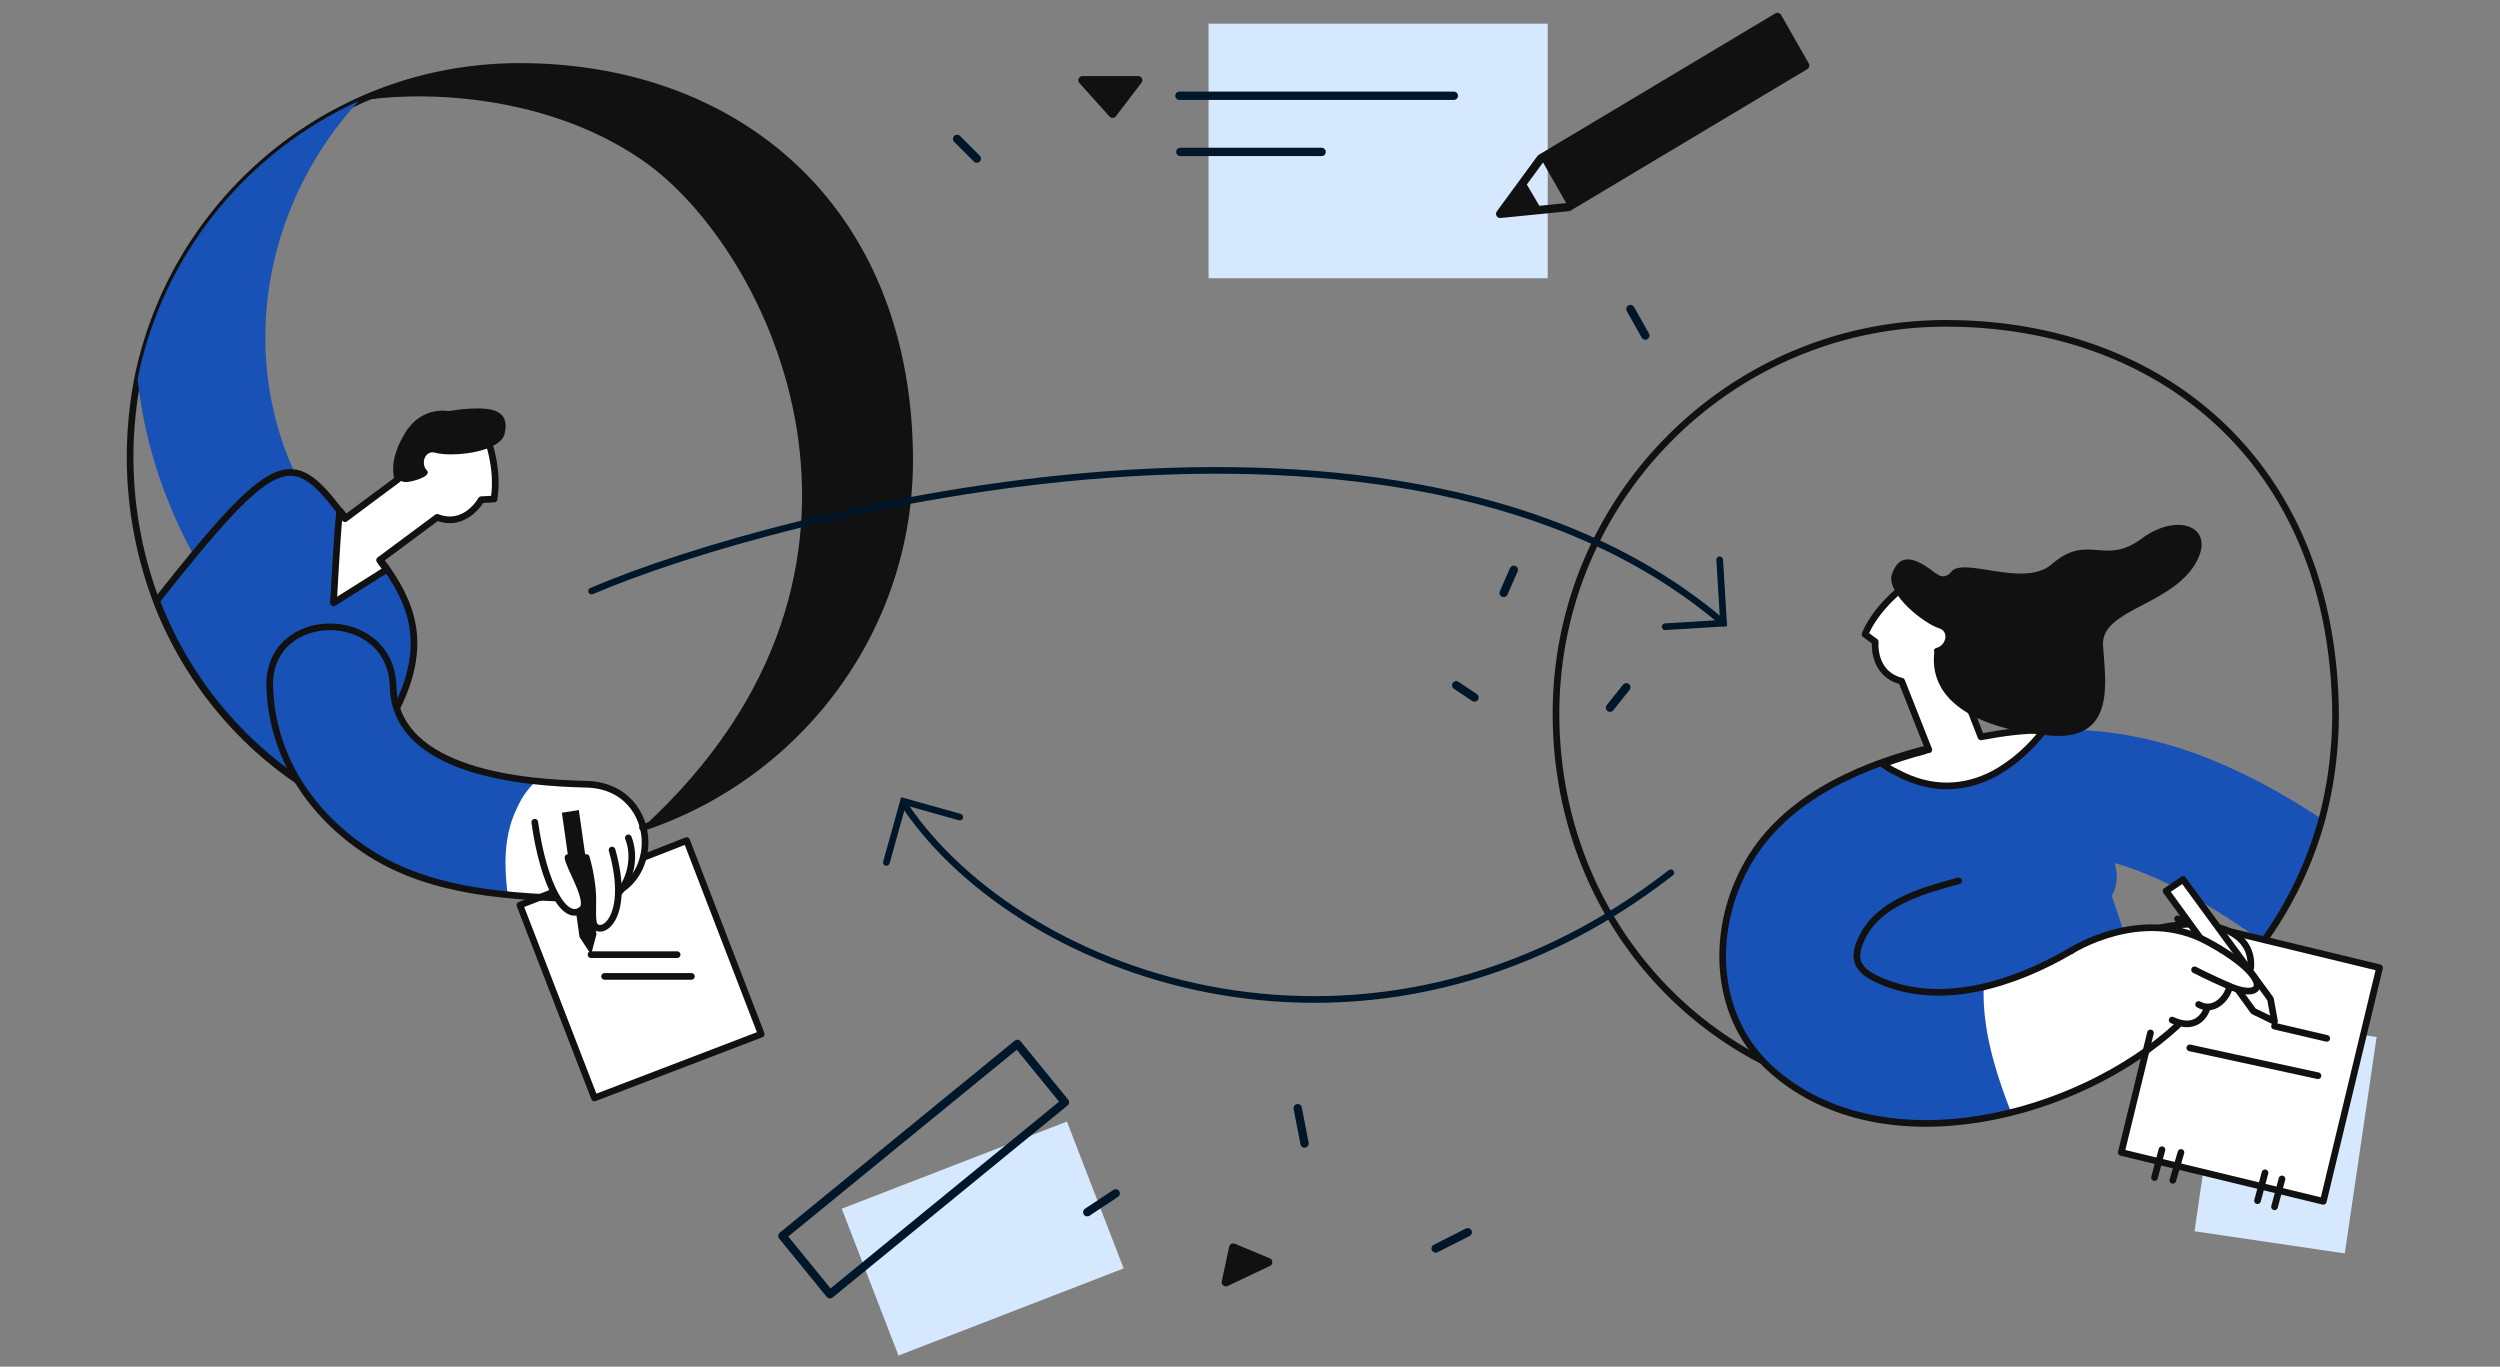 <svg xmlns="http://www.w3.org/2000/svg" width="300" height="164" fill="none"><rect width="100%" height="100%" fill="#808080" stroke="none"/><g clip-path="url(#a)"><path fill="#ffffff" d="m245 116-7.5 2.5-.5 2 3.5 13 7-2 8-4 6-4.5 2-.5-1-10.5-4-.5-5.5.5-8 4ZM60.5 96v11l.5.5h5.5l2.5 2 3 2 1.5-1 1-3.5 3-4.5-.5-4-3-3.5-4.5-1-6-.5-3 2.5Z"/><path fill="#d5e8fd" d="m267.155 121.783 18.04 2.657-3.82 25.969-18.039-2.657z"/><path fill="#1952b6" d="M278.634 98.287c-1.464 5.378-3.904 10.349-7.076 14.749-9.68-6.845-21.963-14.097-33.188-8.474-.569.244-4.167-.163-4.737 0-3.579.978-4.373.489-6.407-2.934-1.545-2.607-1.464-6.519.163-8.963.651-.978 1.545-1.711 2.684-2.119.732-.244 1.464-.489 2.115-.652 4.555-1.385 8.785-2.118 12.852-2.281 12.445-.652 23.02 3.748 33.594 10.674Z"/><path fill="#ffffff" d="m261.308 110.263 24.239 5.867-6.751 28.031-24.24-5.867 3.498-14.341"/><path stroke="#111111" stroke-linecap="round" stroke-linejoin="round" stroke-miterlimit="10" stroke-width=".8" d="m261.308 110.263 24.239 5.867-6.751 28.031-24.24-5.867 3.498-14.341"/><path fill="#1952b6" d="M217.834 107.492c1.627 10.023 7.021 17.216 7.021 17.216l25.144-11.186 4.881-1.63-1.464-4.4c1.708-2.852-.488-6.845-3.742-11.164l-31.84 11.164Z"/><path fill="#1952b6" d="M241.461 133.815c-9.924 2.445-20.742 1.711-28.632-5.215-7.077-6.193-7.484-16.379-3.335-24.364 3.416-6.356 9.679-10.186 16.349-12.63 1.627-.571 3.335-1.141 4.962-1.549a5.102 5.102 0 0 1 1.546-.244c2.928-.245 5.287 1.059 6.751 3.015 2.847 3.748 2.603 10.022-2.359 12.385-.488.245-.976.408-1.545.571-3.986 1.059-9.111 2.444-11.307 6.274-1.464 2.526-1.301 4.238 1.546 5.541 3.985 1.793 8.297 1.793 12.608.815-.163 5.215 1.382 10.186 3.416 15.401Z"/><path stroke="#111111" stroke-linecap="round" stroke-linejoin="round" stroke-miterlimit="10" stroke-width=".8" d="M248.54 114.093c-6.833 3.993-15.781 6.927-23.264 3.423-2.847-1.304-3.01-2.934-1.546-5.541 2.196-3.83 7.402-5.215 11.307-6.275m-4.311-15.727c-8.297 2.2-17.082 6.193-21.312 14.179-4.23 7.904-3.742 18.171 3.335 24.364 13.34 11.653 36.604 5.541 48.561-5.459"/><path fill="#ffffff" d="M259.275 111.324c5.694-1.223 11.144.163 10.818 4.807Z"/><path stroke="#111111" stroke-linecap="round" stroke-linejoin="round" stroke-miterlimit="10" stroke-width=".8" d="M259.275 111.324c5.694-1.223 11.144.163 10.818 4.807"/><path fill="#ffffff" stroke="#111111" stroke-linecap="round" stroke-linejoin="round" stroke-miterlimit="10" stroke-width=".8" d="m272.456 119.878.488 2.689-2.521-1.222-10.493-14.423 2.033-1.385 10.493 14.341Z"/><path fill="#ffffff" d="M248.541 114.095s8.378-5.378 16.268-1.141c7.89 4.237 7.239 7.334 2.684 5.378-2.603-1.141-4.148-1.956-4.148-1.956"/><path stroke="#111111" stroke-linecap="round" stroke-linejoin="round" stroke-miterlimit="10" stroke-width=".8" d="M248.541 114.095s8.378-5.378 16.268-1.141c7.89 4.237 7.239 7.334 2.684 5.378-2.603-1.141-4.148-1.956-4.148-1.956"/><path fill="#ffffff" d="M267.494 118.331c.162.652-1.465 3.422-3.661 2.2Z"/><path stroke="#111111" stroke-linecap="round" stroke-linejoin="round" stroke-miterlimit="10" stroke-width=".8" d="M267.494 118.331c.162.652-1.465 3.422-3.661 2.2"/><path fill="#ffffff" stroke="#111111" stroke-linecap="round" stroke-linejoin="round" stroke-miterlimit="10" stroke-width=".8" d="m237.719 88.424-3.091-7.904c1.139-1.06 1.79-2.69 1.953-5.134.244-5.46-6.345-6.6-9.192-4.074-2.847 2.607-3.579 4.807-3.579 4.807l1.22.897s-.407 3.83 3.172 4.726l3.254 8.23c-.163 0-.407.081-.569.163-1.627.407-3.335.978-4.962 1.548.569.408 1.057.733 1.627.978 4.311 2.363 8.296 1.956 11.631.244 2.441-1.303 4.556-3.259 6.101-5.296-2.521 0-4.962.326-7.565.815Z"/><path fill="#ffffff" d="M264.807 121.104s-.895 2.852-4.149 1.304Z"/><path stroke="#111111" stroke-linecap="round" stroke-linejoin="round" stroke-miterlimit="10" stroke-width=".8" d="M264.807 121.104s-.895 2.852-4.149 1.304"/><path fill="#111111" d="M256.998 64.633c-4.474 3.34-6.426-.734-10.818 3.096-3.335 2.852-10.575-.978-12.039.897-.407.57-1.139.733-1.708.244-.082 0-.082-.082-.163-.082-2.196-1.71-4.311-2.77-5.287.245-.488 2.363 3.904 5.785 5.694 6.356 1.301.407.813 2.118-.326 2.363-.244.081-.325.244-.244.57-.65 6.112 5.694 9.208 13.829 9.941 8.134.734 6.67-6.681 6.426-10.837-.244-4.156 7.646-4.726 10.818-9.37 3.172-4.727-1.708-6.764-6.182-3.423Z"/><path stroke="#111111" stroke-linecap="round" stroke-linejoin="round" stroke-miterlimit="10" stroke-width=".8" d="m272.943 123.137 6.263 1.467M262.777 125.746l15.374 3.341M259.434 137.968l-.894 3.341M261.715 138.296l-.976 3.341M273.838 141.473l-.895 3.341M271.799 140.738l-.894 3.341M211.405 127.251c-15.055-7.815-24.684-23.529-24.684-41.595 0-25.912 20.987-46.854 46.772-46.854 25.867 0 46.528 16.786 46.772 46.854 0 4.4-.57 8.638-1.627 12.63-1.435 5.27-3.807 10.149-6.886 14.483M57.993 101.522c-6.507-.571-12.608-2.364-17.895-5.216-9.843-5.215-17.326-13.77-21.312-24.12a49.057 49.057 0 0 1-3.172-17.356c0-3.178.325-6.355.895-9.37 3.01-14.912 13.096-27.217 26.517-33.328 5.938-2.69 12.445-4.156 19.36-4.156 25.866 0 46.527 16.786 46.771 46.854.163 20.698-13.34 38.299-32.049 44.492"/><path fill="#111111" d="M62.384 7.977c-6.914 0-13.421 1.466-19.36 4.155 6.266-1.143 21.854-1.322 34.083 7.11 15.287 10.54 34.082 48.906 0 80.08 18.709-6.193 32.211-23.794 32.049-44.491-.244-30.068-20.905-46.854-46.772-46.854Z"/><path fill="#ffffff" d="m77.192 102.909 5.206-2.038 8.948 23.224-20.01 7.659-8.948-23.141 6.914-2.69"/><path stroke="#111111" stroke-linecap="round" stroke-linejoin="round" stroke-miterlimit="10" stroke-width=".8" d="m77.192 102.909 5.206-2.038 8.948 23.224-20.01 7.659-8.948-23.141 6.914-2.69"/><path fill="#1952b6" d="M40.912 76.508c-2.766 2.77-8.297 3.26-10.981 0-7.321-8.882-12.202-19.638-13.422-31.046 3.01-14.912 13.096-27.217 26.518-33.328-13.422 14.667-15.537 37.239-2.115 53.373 2.684 3.178 3.172 7.741 0 11Z"/><path fill="#1952b6" stroke="#111111" stroke-linecap="round" stroke-linejoin="round" stroke-miterlimit="10" stroke-width=".8" d="M46.445 87.1c-2.522 4.237-4.637 7.17-6.345 9.126-9.842-5.215-17.326-13.771-21.311-24.12 14.153-17.926 16.187-18.252 21.88-10.919l.163.163c1.953 2.445 3.986 4.645 5.613 6.926 3.416 4.971 5.124 10.186 0 18.824Z"/><path fill="#1952b6" d="M61.812 97.446c.732-1.63 1.22-2.444 2.603-3.83-7.646-.488-17-3.096-17.244-11.326-.244-9.534-15.048-9.534-14.804 0 .244 8.393 4.961 15.482 11.957 19.964 4.962 3.178 10.737 4.482 16.594 5.052-.407-3.259-.489-6.682.894-9.86Z"/><path stroke="#111111" stroke-linecap="round" stroke-linejoin="round" stroke-miterlimit="10" stroke-width=".8" d="M70.272 94.104c-7.077-.163-22.857-1.303-23.101-11.734-.244-9.534-15.048-9.534-14.804 0 .244 8.393 4.961 15.483 11.957 19.964 7.646 4.889 17.163 5.297 25.948 5.541 9.517.163 9.517-13.608 0-13.77Z"/><path stroke="#111111" stroke-linecap="round" stroke-linejoin="round" stroke-miterlimit="10" stroke-width=".8" d="M75.401 100.543c1.302 3.26-.65 7.253-2.928 7.741"/><path fill="#111111" d="m71.576 112.114-.651 2.444-1.383-2.118-2.115-14.912 2.034-.326 2.115 14.912Z"/><path fill="#ffffff" d="M64.172 98.67c1.058 7.578 3.66 12.223 5.694 10.43 1.058-.978-1.626-5.134-1.708-6.193"/><path stroke="#111111" stroke-linecap="round" stroke-linejoin="round" stroke-miterlimit="10" stroke-width=".8" d="M64.172 98.67c1.058 7.578 3.66 12.223 5.694 10.43 1.058-.978-1.626-5.134-1.708-6.193"/><path fill="#ffffff" d="M73.445 102.008c2.197 7.741-.976 10.267-2.033 9.126-.488-.489-.163-2.526-.325-4.319a21.01 21.01 0 0 0-.733-3.911"/><path stroke="#111111" stroke-linecap="round" stroke-linejoin="round" stroke-miterlimit="10" stroke-width=".8" d="M73.445 102.008c2.197 7.741-.976 10.267-2.033 9.126-.488-.489-.163-2.526-.325-4.319a21.01 21.01 0 0 0-.733-3.911M70.923 114.558h10.33M72.553 117.167h10.412"/><path fill="#ffffff" stroke="#111111" stroke-linecap="round" stroke-linejoin="round" stroke-miterlimit="10" stroke-width=".8" d="M58.888 53.934c-.976-3.748-7.077-6.437-9.924-1.792-1.301 2.118-1.627 3.911-1.22 5.378L41.4 62.246c-.244-.245-.406-.489-.65-.815-.326 3.015-.732 10.92-.732 10.92l6.344-3.994c-.244-.407-.57-.733-.813-1.14l6.914-5.134c3.416 1.304 5.287-2.119 5.287-2.119l1.546-.081c-.082.081.57-2.2-.407-5.949Z"/><path fill="#111111" d="M60.51 52.222c-.895 2.2-6.507 2.608-8.215 2.119-1.302-.407-1.871 1.304-1.058 2.119.65.733-2.033 1.466-2.684 1.385-.244-.082-.488-.082-.732-.245-.407-1.548-.081-3.34 1.22-5.54s4.474-2.853 7.24-3.016c2.765-.162 5.043.163 4.23 3.178Z"/><path stroke="#001729" stroke-linecap="round" stroke-width=".8" d="m106.368 103.488 2.047-7.331 6.761 1.891"/><path stroke="#001729" stroke-linecap="round" stroke-width=".8" d="M200.492 104.735c-35.681 27.728-77.614 12.956-91.847-7.994M70.989 70.93c22.276-9.572 97.494-29.01 135.835 3.85"/><path stroke="#001729" stroke-linecap="round" stroke-width=".8" d="m206.362 67.18.462 7.598-7.007.428"/><path stroke="#001729" stroke-linecap="round" stroke-linejoin="round" stroke-miterlimit="10" d="m174.744 82.234 2.196 1.467M181.658 68.38l-1.22 2.77M193.204 84.923l1.952-2.445M195.651 37.09l1.789 3.177"/><path fill="#d5e8fd" d="M185.727 2.839v30.55h-40.7V2.839z"/><path fill="#111111" stroke="#111111" stroke-linecap="round" stroke-linejoin="round" stroke-miterlimit="10" d="M129.898 9.627h6.68l-3.065 4.016-3.615-4.016ZM152.184 151.459l-5.083 2.41.886-4.161 4.197 1.751Z"/><path stroke="#001729" stroke-linecap="round" stroke-linejoin="round" stroke-miterlimit="10" d="M174.459 11.492h-32.93M158.593 18.231h-16.958M114.856 16.669l2.358 2.361"/><path stroke="#111111" stroke-linecap="round" stroke-linejoin="round" stroke-miterlimit="10" d="m188.214 24.846-8.191.815 4.869-6.646 28.405-16.981 3.323 5.83-28.406 16.982Z"/><path fill="#111111" d="m184.884 24.967-1.838-3.12-2.664 3.827 4.502-.707ZM188.214 24.846l-3.322-5.83 28.405-16.982 3.323 5.83-28.406 16.982Z"/><path fill="#d5e8fd" d="m128.032 134.588 6.807 17.621-27.022 10.456-6.807-17.621z"/><path stroke="#001729" stroke-linecap="round" stroke-linejoin="round" stroke-miterlimit="10" d="m127.789 132.271-5.706-7.003-28.194 23.042 5.706 7.003 28.194-23.042ZM133.884 143.208l-3.413 2.257M176.129 147.872l-3.85 1.949M155.723 132.983l.825 4.239"/></g><defs><clipPath id="a"><path fill="#ffffff" d="M0 0h300v164H0z"/></clipPath></defs></svg>
